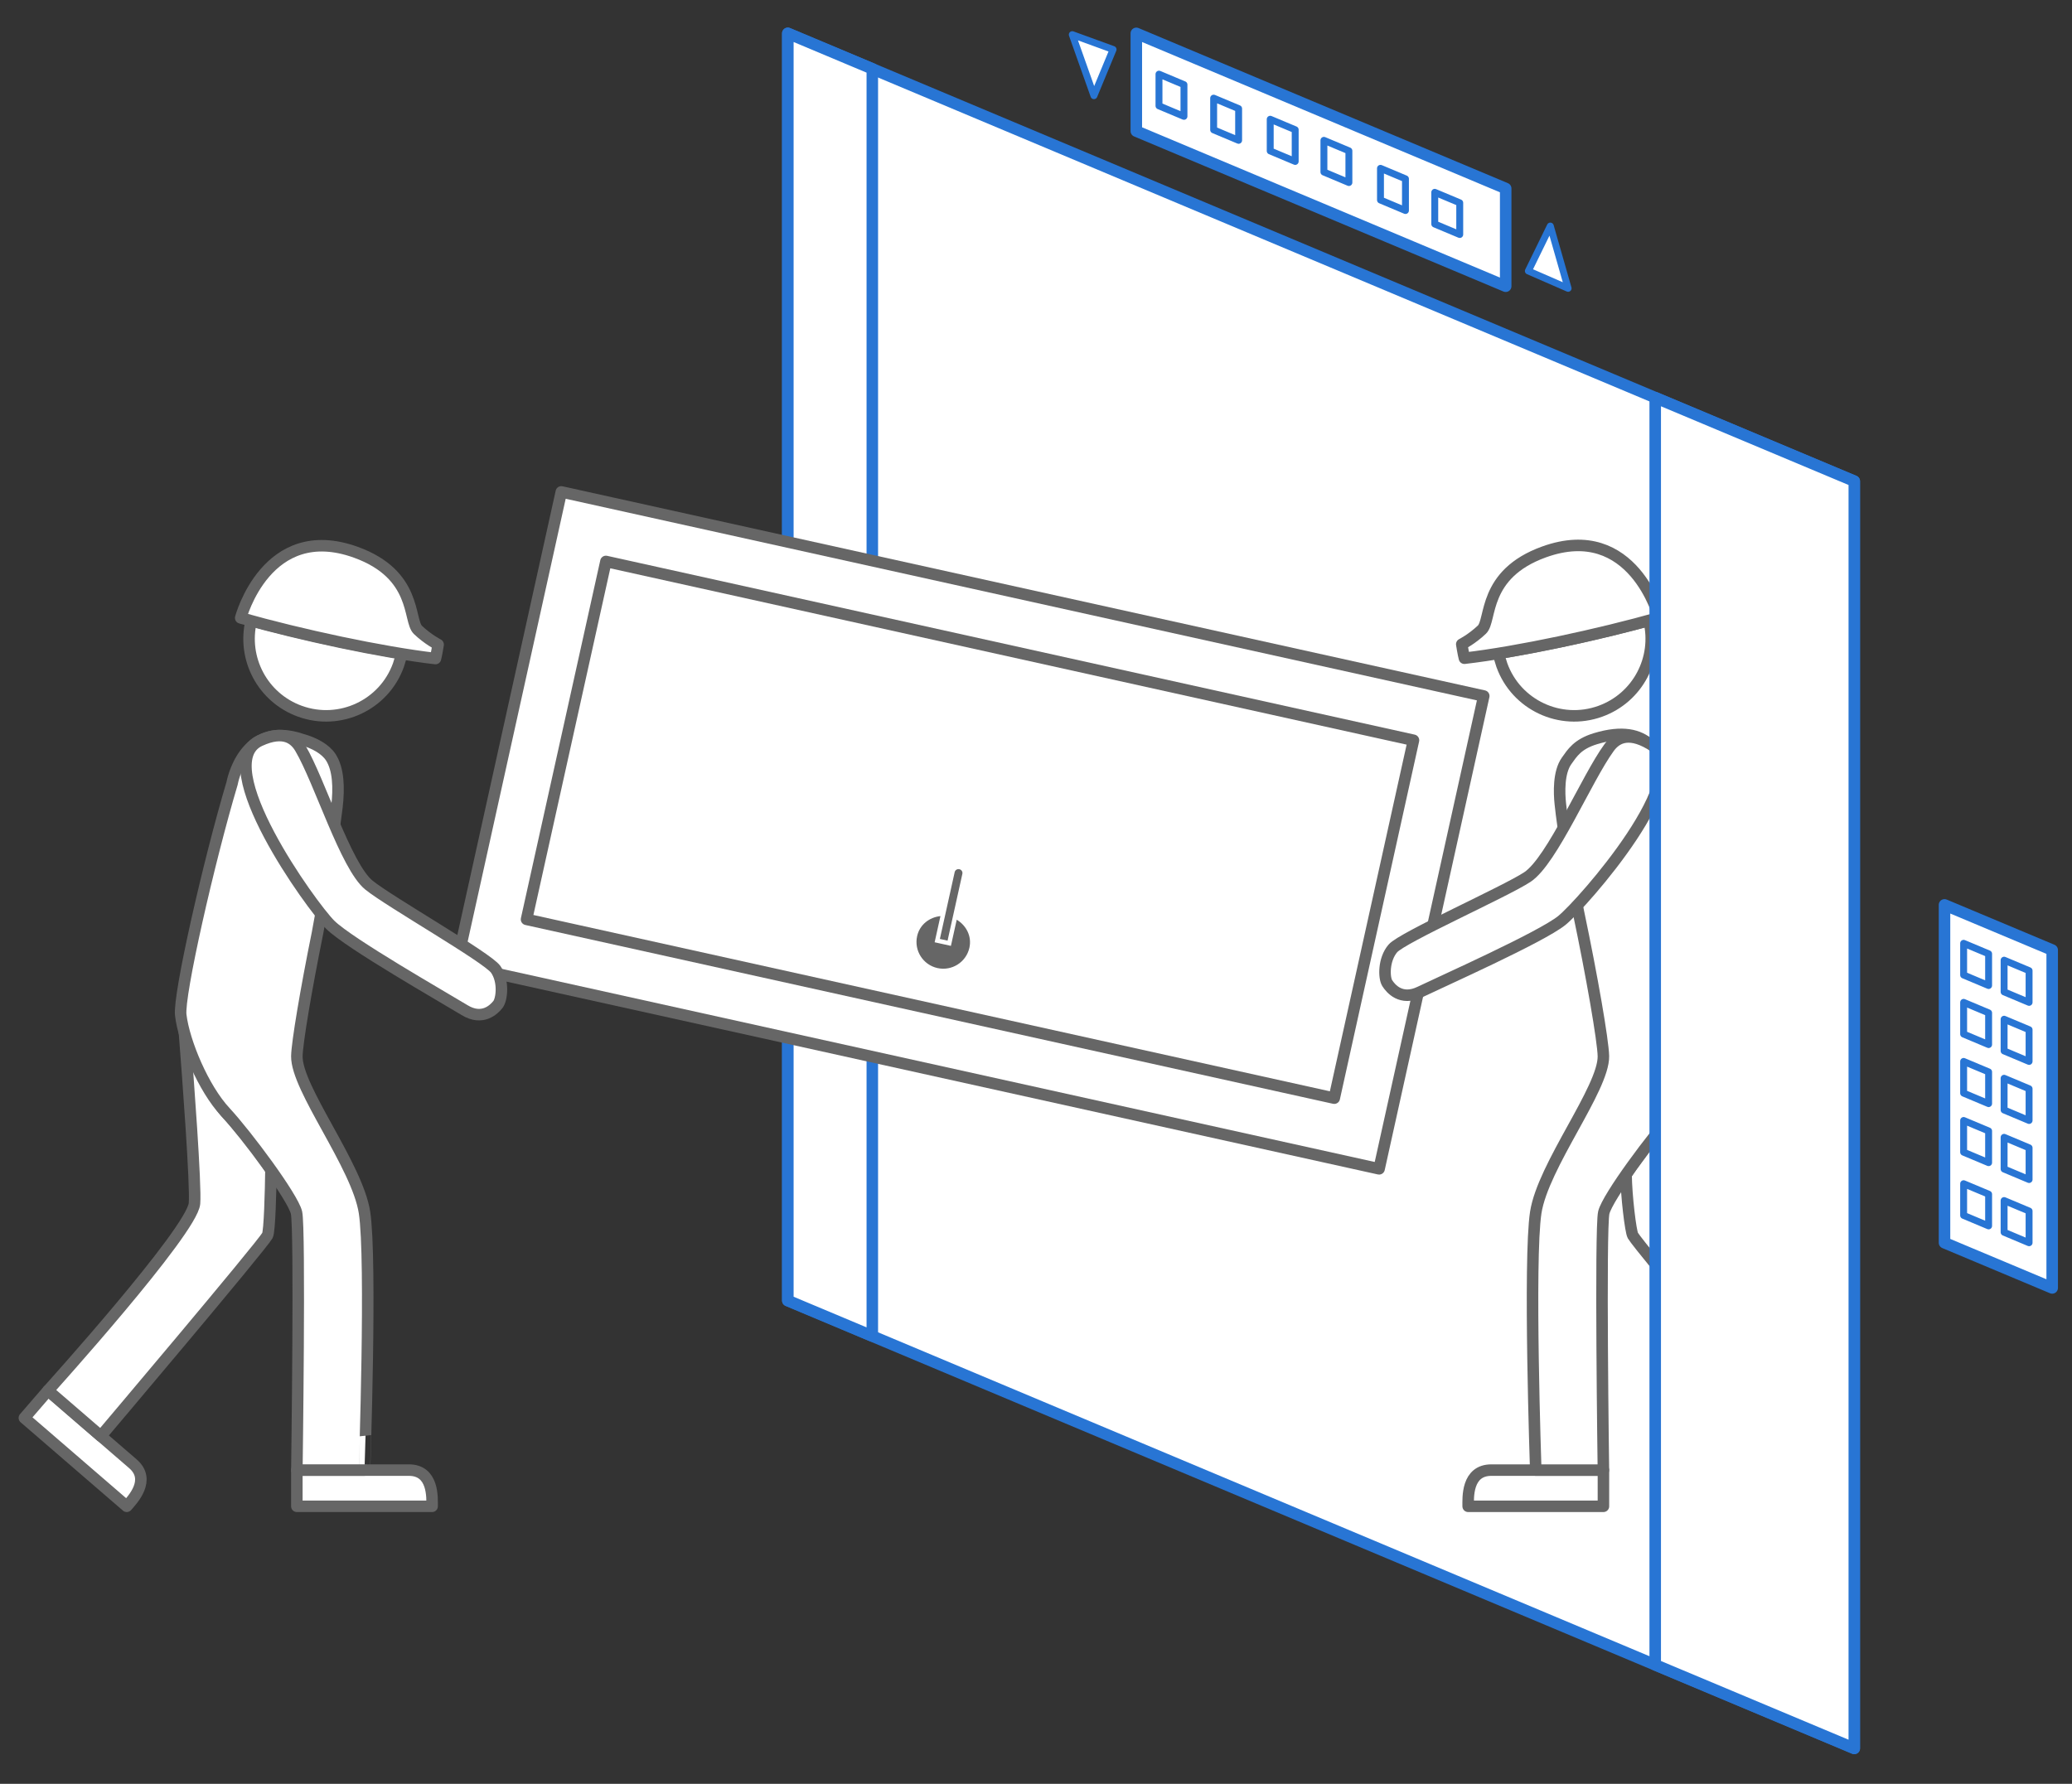 <?xml version="1.0" encoding="utf-8"?>
<!-- Generator: Adobe Illustrator 17.0.0, SVG Export Plug-In . SVG Version: 6.00 Build 0)  -->
<!DOCTYPE svg PUBLIC "-//W3C//DTD SVG 1.1//EN" "http://www.w3.org/Graphics/SVG/1.1/DTD/svg11.dtd">
<svg version="1.1" id="Слой_1" xmlns="http://www.w3.org/2000/svg" xmlns:xlink="http://www.w3.org/1999/xlink" x="0px" y="0px"
	 width="180px" height="155px" viewBox="0 0 180 155" enable-background="new 0 0 180 155" xml:space="preserve">
<rect x="0" y="0" width="180" height="155" fill="#333333" stroke="none"/>
<polygon fill="#FFFFFF" stroke="#2875D4" stroke-linecap="round" stroke-linejoin="round" stroke-miterlimit="10" points="
	161.082,151.926 68.436,113.015 68.436,2.899 161.082,41.811 "/>
<polygon fill="#FFFFFF" stroke="#2875D4" stroke-linecap="round" stroke-linejoin="round" stroke-miterlimit="10" points="
	130.803,24.871 98.715,11.394 98.715,2.899 130.803,16.377 "/>
<polygon fill="#FFFFFF" stroke="#2875D4" stroke-linecap="round" stroke-linejoin="round" stroke-miterlimit="10" points="
	178.279,82.552 178.279,111.911 168.925,107.986 168.925,78.627 "/>
<polygon fill="#FFFFFF" stroke="#2875D4" stroke-width="0.6" stroke-linecap="round" stroke-linejoin="round" stroke-miterlimit="10" points="
	172.756,82.878 172.756,85.634 170.586,84.723 170.586,81.967 "/>
<polygon fill="#FFFFFF" stroke="#2875D4" stroke-width="0.6" stroke-linecap="round" stroke-linejoin="round" stroke-miterlimit="10" points="
	102.854,7.354 102.854,10.11 100.684,9.199 100.684,6.443 "/>
<polygon fill="#FFFFFF" stroke="#2875D4" stroke-width="0.6" stroke-linecap="round" stroke-linejoin="round" stroke-miterlimit="10" points="
	107.603,9.438 107.603,12.194 105.433,11.284 105.433,8.528 "/>
<polygon fill="#FFFFFF" stroke="#2875D4" stroke-width="0.6" stroke-linecap="round" stroke-linejoin="round" stroke-miterlimit="10" points="
	112.517,11.272 112.517,14.028 110.347,13.117 110.347,10.361 "/>
<polygon fill="#FFFFFF" stroke="#2875D4" stroke-width="0.6" stroke-linecap="round" stroke-linejoin="round" stroke-miterlimit="10" points="
	117.182,13.105 117.182,15.861 115.012,14.95 115.012,12.194 "/>
<polygon fill="#FFFFFF" stroke="#2875D4" stroke-width="0.6" stroke-linecap="round" stroke-linejoin="round" stroke-miterlimit="10" points="
	122.096,15.537 122.096,18.293 119.926,17.382 119.926,14.626 "/>
<polygon fill="#FFFFFF" stroke="#2875D4" stroke-width="0.6" stroke-linecap="round" stroke-linejoin="round" stroke-miterlimit="10" points="
	126.811,17.621 126.811,20.377 124.641,19.467 124.641,16.711 "/>
<polygon fill="#FFFFFF" stroke="#2875D4" stroke-width="0.6" stroke-linecap="round" stroke-linejoin="round" stroke-miterlimit="10" points="
	176.272,84.343 176.272,87.098 174.102,86.188 174.102,83.432 "/>
<polygon fill="#FFFFFF" stroke="#2875D4" stroke-width="0.6" stroke-linecap="round" stroke-linejoin="round" stroke-miterlimit="10" points="
	172.756,88.009 172.756,90.765 170.586,89.854 170.586,87.098 "/>
<polygon fill="#FFFFFF" stroke="#2875D4" stroke-width="0.6" stroke-linecap="round" stroke-linejoin="round" stroke-miterlimit="10" points="
	176.272,89.474 176.272,92.23 174.102,91.319 174.102,88.563 "/>
<polygon fill="#FFFFFF" stroke="#2875D4" stroke-width="0.6" stroke-linecap="round" stroke-linejoin="round" stroke-miterlimit="10" points="
	172.756,93.14 172.756,95.896 170.586,94.986 170.586,92.23 "/>
<polygon fill="#FFFFFF" stroke="#2875D4" stroke-width="0.6" stroke-linecap="round" stroke-linejoin="round" stroke-miterlimit="10" points="
	176.272,94.605 176.272,97.361 174.102,96.45 174.102,93.694 "/>
<polygon fill="#FFFFFF" stroke="#2875D4" stroke-width="0.6" stroke-linecap="round" stroke-linejoin="round" stroke-miterlimit="10" points="
	172.756,98.271 172.756,101.027 170.586,100.117 170.586,97.361 "/>
<polygon fill="#FFFFFF" stroke="#2875D4" stroke-width="0.6" stroke-linecap="round" stroke-linejoin="round" stroke-miterlimit="10" points="
	176.272,99.736 176.272,102.492 174.102,101.581 174.102,98.825 "/>
<polygon fill="#FFFFFF" stroke="#2875D4" stroke-width="0.6" stroke-linecap="round" stroke-linejoin="round" stroke-miterlimit="10" points="
	172.756,103.765 172.756,106.521 170.586,105.61 170.586,102.855 "/>
<polygon fill="#FFFFFF" stroke="#2875D4" stroke-width="0.6" stroke-linecap="round" stroke-linejoin="round" stroke-miterlimit="10" points="
	176.272,105.23 176.272,107.986 174.102,107.075 174.102,104.319 "/>
<polygon fill="#FFFFFF" stroke="#2875D4" stroke-linecap="round" stroke-linejoin="round" stroke-miterlimit="10" points="
	75.78,5.979 75.78,116.09 68.443,113.008 68.443,2.898 "/>
<g>
	
		<rect x="43.219" y="51.062" transform="matrix(-0.976 -0.216 0.216 -0.976 150.958 160.734)" fill="#FFFFFF" stroke="#666666" stroke-linecap="round" stroke-linejoin="round" stroke-miterlimit="10" width="82.106" height="42.095"/>
</g>
<path fill="#FFFFFF" stroke="#666666" stroke-linecap="round" stroke-linejoin="round" stroke-miterlimit="10" d="M129.56,127.741
	c2.158,0,9.734,0,9.734,0v3.145c0,0-10.695,0-11.751,0C127.543,130.157,127.403,127.741,129.56,127.741z"/>
<path fill="#FFFFFF" stroke="#666666" stroke-linecap="round" stroke-linejoin="round" stroke-miterlimit="10" d="M158.018,123.316
	v4.161c-1.858,1.604-3.605,3.113-3.955,3.415c-0.477-0.556-2.16-2.287-0.524-3.7C154.381,126.461,156.335,124.777,158.018,123.316z"
	/>
<path fill="#FFFFFF" stroke="#666666" stroke-linecap="round" stroke-linejoin="round" stroke-miterlimit="10" d="M130.469,57.789
	c-0.116-0.34-0.215-0.681-0.278-1.022c3.933-0.636,8.817-1.693,13.063-2.849c0.807,3.288-0.976,6.711-4.229,7.885
	C135.549,63.058,131.714,61.257,130.469,57.789z"/>
<path fill="#FFFFFF" stroke="#666666" stroke-linecap="round" stroke-linejoin="round" stroke-miterlimit="10" d="M126.987,55.98
	c0,0,0.897-0.456,1.753-1.274c0.855-0.818,0.033-4.813,5.396-6.748c7.751-2.797,10.001,5.705,10.001,5.705
	c-5.215,1.478-12.291,2.998-16.918,3.532C127.124,56.849,126.987,55.98,126.987,55.98z"/>
<path fill="#FFFFFF" stroke="#666666" stroke-linecap="round" stroke-linejoin="round" stroke-miterlimit="10" d="M158.018,118.011
	v4.193l-2.319,1.906c0,0-13.294-15.771-13.849-16.756c-0.191-0.333-0.572-3.458-0.587-5.301c1.286-1.953,2.863-3.954,4.245-5.431
	c0.857-0.921,2.489-4.223,3.156-5.557c-0.302,3.843-0.619,11.968-0.476,13.509C148.33,106.322,154.635,114.009,158.018,118.011z"/>
<path fill="#FFFFFF" stroke="#666666" stroke-linecap="round" stroke-linejoin="round" stroke-miterlimit="10" d="M35.522,127.741
	c-2.158,0-9.734,0-9.734,0v3.145c0,0,10.695,0,11.751,0C37.539,130.157,37.68,127.741,35.522,127.741z"/>
<path fill="#FFFFFF" stroke="#666666" stroke-linecap="round" stroke-linejoin="round" stroke-miterlimit="10" d="M11.541,127.187
	c-1.633-1.41-7.368-6.361-7.368-6.361l-2.056,2.381c0,0,8.095,6.99,8.894,7.679C11.489,130.334,13.174,128.597,11.541,127.187z"/>
<path fill="#FFFFFF" stroke="#666666" stroke-linecap="round" stroke-linejoin="round" stroke-miterlimit="10" d="M34.614,57.789
	c0.116-0.34,0.215-0.681,0.278-1.022c-3.933-0.636-8.817-1.693-13.063-2.849c-0.807,3.288,0.976,6.711,4.229,7.885
	C29.534,63.058,33.369,61.257,34.614,57.789z"/>
<path fill="#FFFFFF" stroke="#666666" stroke-linecap="round" stroke-linejoin="round" stroke-miterlimit="10" d="M38.061,56.008
	c0,0-0.897-0.456-1.753-1.274c-0.855-0.818-0.033-4.813-5.396-6.748c-7.751-2.797-10.001,5.705-10.001,5.705
	c5.215,1.478,12.291,2.998,16.918,3.532C37.924,56.877,38.061,56.008,38.061,56.008z"/>
<path fill="#FFFFFF" stroke="#666666" stroke-linecap="round" stroke-linejoin="round" stroke-miterlimit="10" d="M4.173,120.826
	l4.586,3.959c0,0,13.912-16.443,14.475-17.433c0.191-0.338,0.281-3.864,0.304-5.699c-1.295-1.959-2.59-3.544-3.963-5.03
	c-0.856-0.912-2.884-5.524-3.548-6.853c0.304,3.85,1.004,13.259,0.869,14.801C16.682,106.969,4.173,120.826,4.173,120.826z"/>
<polygon fill="#FFFFFF" stroke="#2875D4" stroke-width="0.6" stroke-linecap="round" stroke-linejoin="round" stroke-miterlimit="10" points="
	132.771,23.547 134.68,19.642 136.227,25.054 "/>
<polygon fill="#FFFFFF" stroke="#2875D4" stroke-width="0.6" stroke-linecap="round" stroke-linejoin="round" stroke-miterlimit="10" points="
	96.696,4.299 95.033,8.315 93.152,3.01 "/>
<path fill="#FFFFFF" stroke="#666666" stroke-linecap="round" stroke-linejoin="round" stroke-miterlimit="10" d="M31.666,105.36
	c-0.63-4.087-5.922-10.774-5.877-13.589c0.024-1.187,0.791-5.749,1.793-10.699c0.916-4.768,1.688-10.954,1.688-10.954
	c0.193-1.67,0.136-3.293-0.538-4.325c-0.452-0.692-1.399-1.234-2.502-1.538c-5.1-1.75-6.067,3.81-6.067,3.81
	c-2.028,6.796-4.67,18.426-4.461,20.137c0.281,2.353,1.97,6.384,3.873,8.421c1.892,2.049,5.854,7.385,6.181,8.736
	c0.327,1.362,0.033,22.381,0.033,22.381h5.876C31.665,127.741,32.297,109.446,31.666,105.36z"/>
<path fill="#FFFFFF" stroke="#666666" stroke-linecap="round" stroke-linejoin="round" stroke-miterlimit="10" d="M22.569,64.358
	c-4.386,2.035,4.49,14.384,6.127,16.004c1.638,1.62,9.838,6.297,11.665,7.411c1.555,0.948,2.56-0.063,2.897-0.494
	c0.337-0.431,0.532-2.014-0.191-3.048c-0.723-1.034-9.254-5.885-11.02-7.325c-2.007-1.638-4.266-9.026-5.953-11.89
	C25.639,64.242,24.712,63.364,22.569,64.358z"/>
<path fill="#FFFFFF" stroke="#666666" stroke-linecap="round" stroke-linejoin="round" stroke-miterlimit="10" d="M144.743,67.482
	c-0.446-1.687-1.425-4.74-6.157-3.291c-1.552,0.475-2.009,1.248-2.49,1.921c-0.717,1.003-0.645,2.793-0.547,3.731
	c0.247,2.369,0.866,5.916,1.572,9.397h0h0c1.181,5.615,2.144,11.199,2.171,12.531c0.045,2.815-5.247,9.502-5.877,13.589
	c-0.63,4.087,0,22.381,0,22.381h5.877c0,0-0.293-21.019,0.034-22.381c0.326-1.351,4.289-6.688,6.181-8.736
	c1.903-2.038,3.591-6.068,3.873-8.421C149.595,86.441,146.078,72.538,144.743,67.482z"/>
<polygon fill="#FFFFFF" stroke="#666666" stroke-linecap="round" stroke-linejoin="round" stroke-miterlimit="10" points="
	45.742,79.885 52.638,48.785 122.793,64.323 115.91,95.422 "/>
<g>
	<path fill="#666666" d="M82.318,81.734l1.285-5.803c0.04-0.182-0.075-0.362-0.256-0.402c-0.191-0.042-0.372,0.073-0.412,0.254
		l-1.285,5.803L82.318,81.734z"/>
</g>
<g>
	<path fill="#666666" d="M82.609,82.189l-1.414-0.313l0.504-2.274c-0.963,0.102-1.805,0.744-2.026,1.742
		c-0.278,1.254,0.514,2.496,1.768,2.774c1.254,0.278,2.496-0.514,2.774-1.768c0.221-0.998-0.272-1.936-1.102-2.434L82.609,82.189z"
		/>
</g>
<path fill="#FFFFFF" stroke="#666666" stroke-linecap="round" stroke-linejoin="round" stroke-miterlimit="10" d="M143.36,64.656
	c4.163,2.457-5.886,13.872-7.676,15.322c-1.79,1.45-10.411,5.296-12.339,6.224c-1.641,0.79-2.541-0.315-2.834-0.777
	c-0.293-0.462-0.331-2.057,0.491-3.015c0.822-0.958,9.789-4.944,11.688-6.203c2.159-1.432,5.136-8.561,7.096-11.245
	C140.316,64.238,141.325,63.455,143.36,64.656z"/>
<polygon fill="#FFFFFF" stroke="#2875D4" stroke-linecap="round" stroke-linejoin="round" stroke-miterlimit="10" points="
	161.088,41.809 161.088,151.919 143.793,144.661 143.793,34.551 "/>
</svg>
